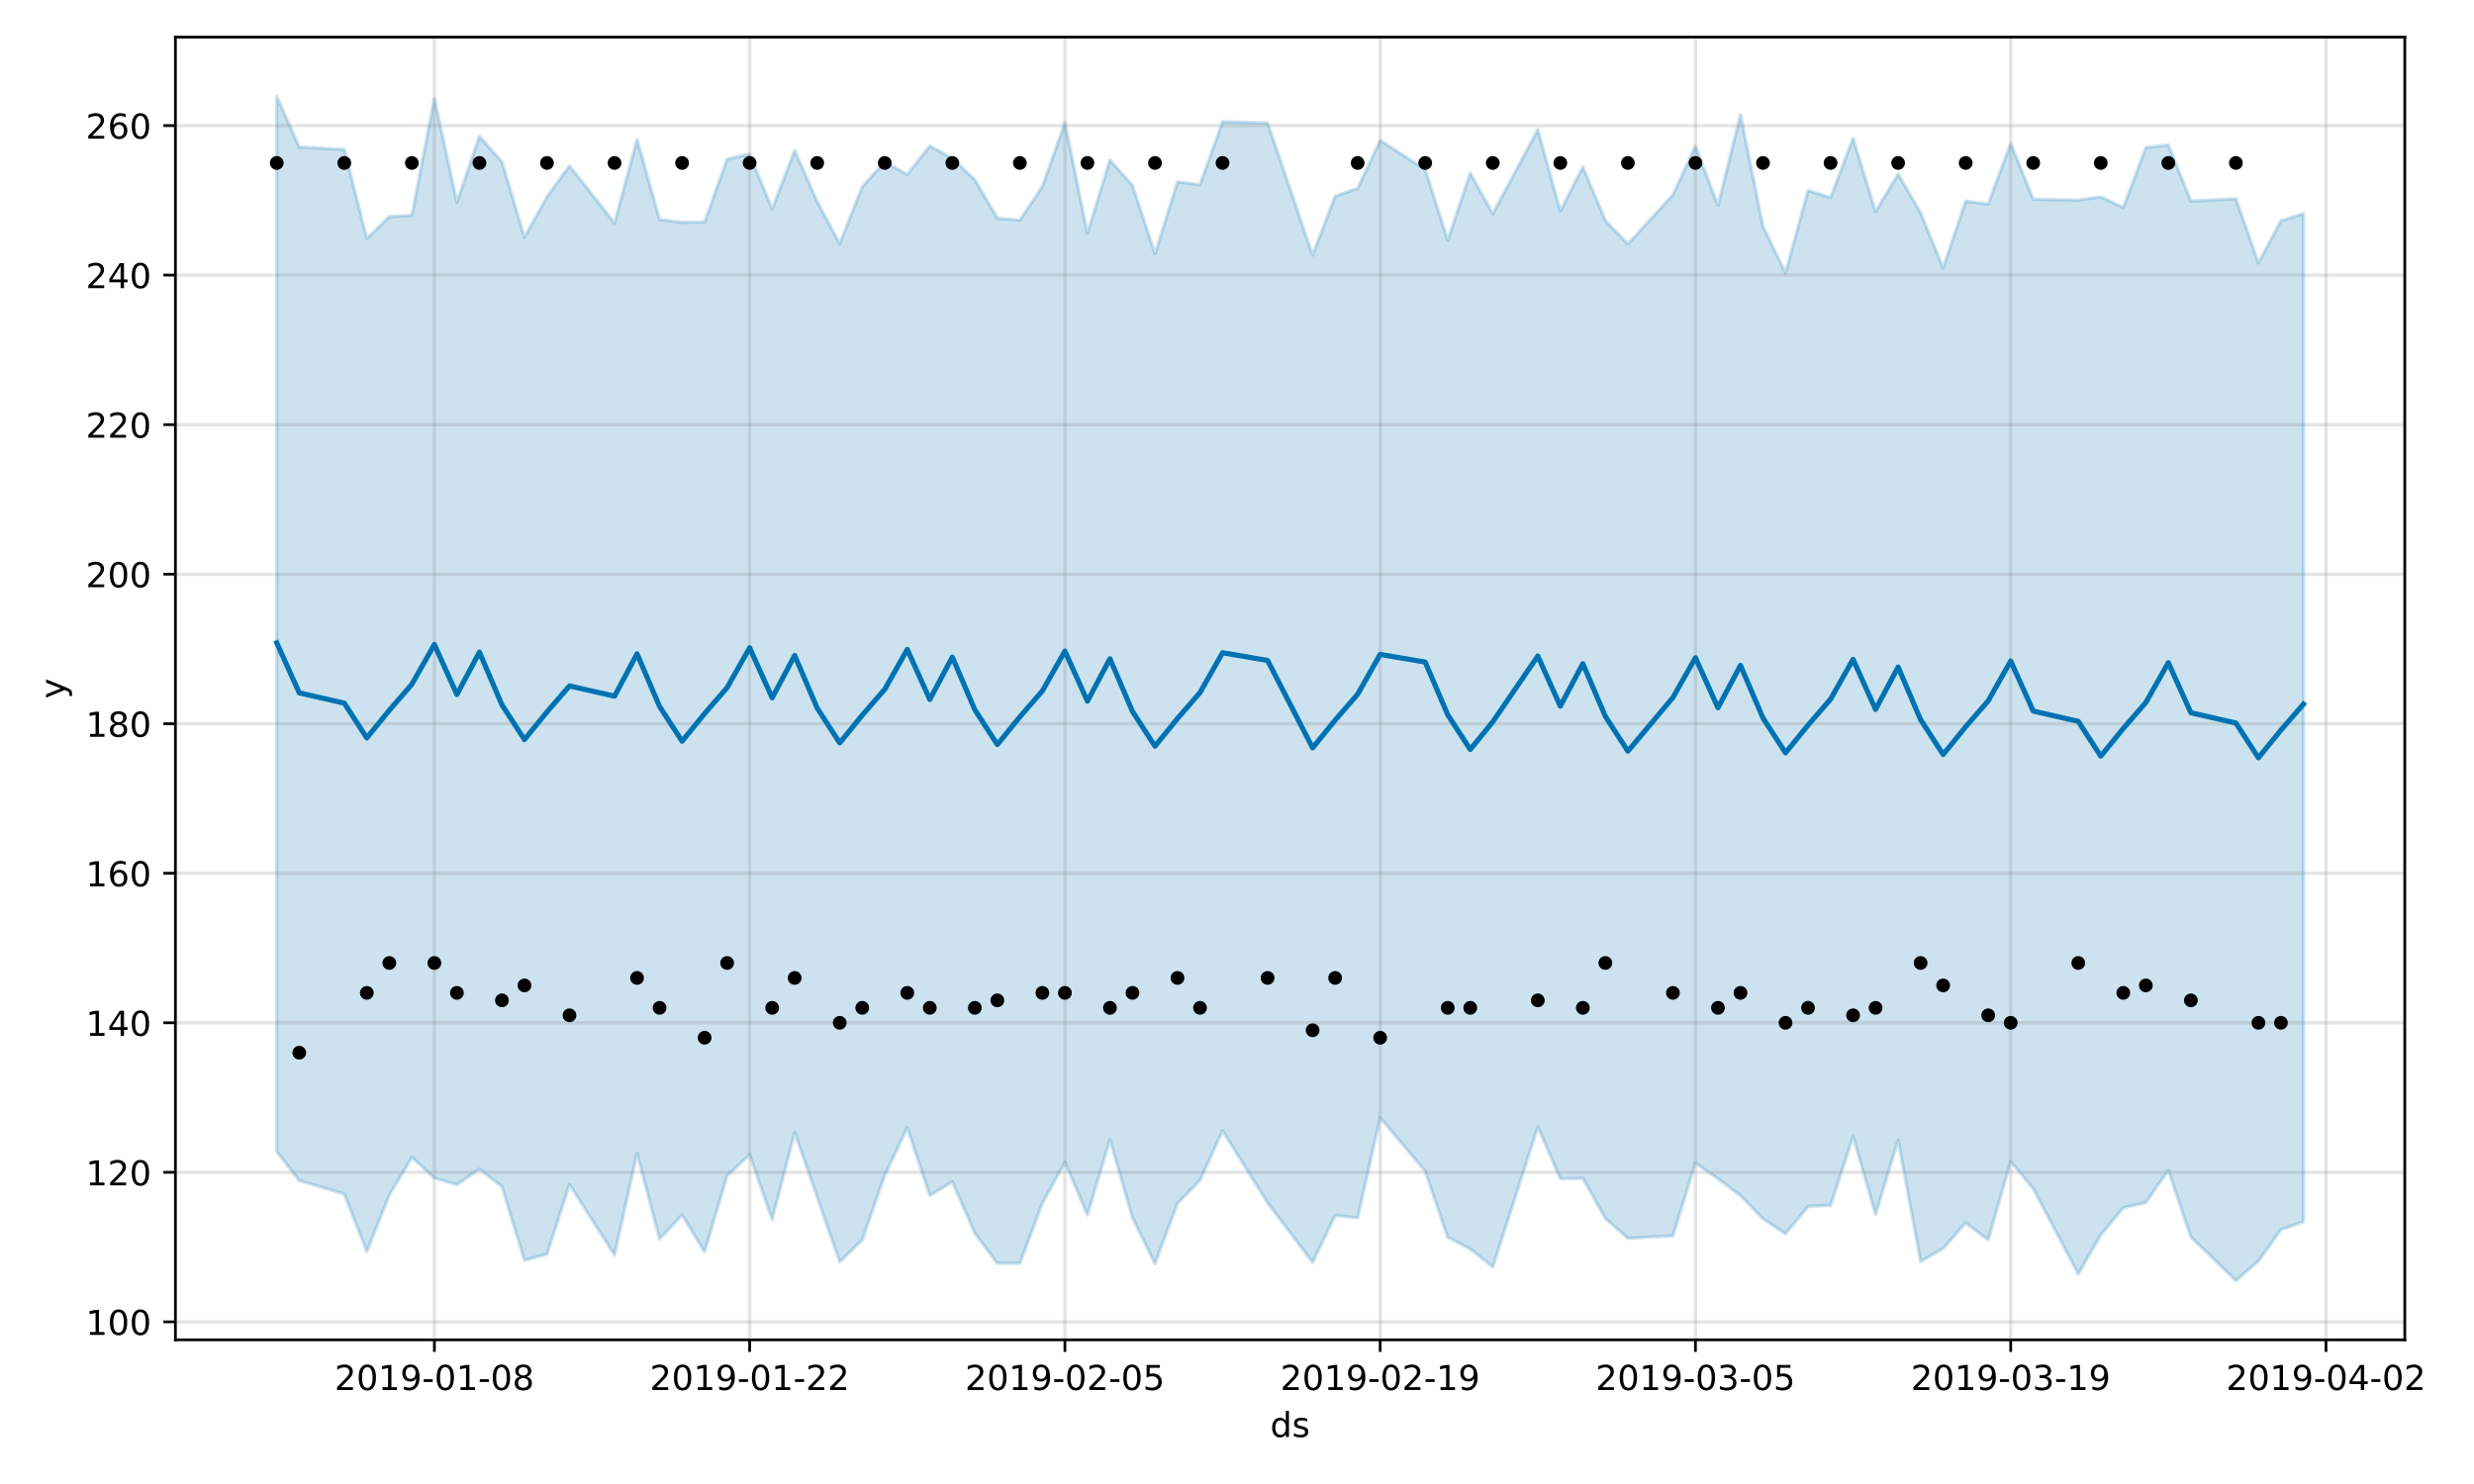 <?xml version="1.0" encoding="utf-8" standalone="no"?>
<!DOCTYPE svg PUBLIC "-//W3C//DTD SVG 1.1//EN"
  "http://www.w3.org/Graphics/SVG/1.1/DTD/svg11.dtd">
<!-- Created with matplotlib (https://matplotlib.org/) -->
<svg height="432pt" version="1.1" viewBox="0 0 720 432" width="720pt" xmlns="http://www.w3.org/2000/svg" xmlns:xlink="http://www.w3.org/1999/xlink">
 <defs>
  <style type="text/css">
*{stroke-linecap:butt;stroke-linejoin:round;}
  </style>
 </defs>
 <g id="figure_1">
  <g id="patch_1">
   <path d="M 0 432 
L 720 432 
L 720 0 
L 0 0 
z
" style="fill:#ffffff;"/>
  </g>
  <g id="axes_1">
   <g id="patch_2">
    <path d="M 51.05 390.04 
L 699.857 390.04 
L 699.857 10.8 
L 51.05 10.8 
z
" style="fill:#ffffff;"/>
   </g>
   <g id="PolyCollection_1">
    <defs>
     <path d="M 80.541 -403.962 
L 80.541 -96.747 
L 87.095 -88.308 
L 100.202 -84.446 
L 106.756 -67.658 
L 113.309 -84.127 
L 119.863 -95.081 
L 126.417 -89.068 
L 132.97 -87.13 
L 139.524 -91.687 
L 146.077 -86.541 
L 152.631 -65.128 
L 159.185 -66.93 
L 165.738 -87.173 
L 178.845 -66.651 
L 185.399 -96.248 
L 191.953 -71.264 
L 198.506 -78.306 
L 205.06 -67.576 
L 211.613 -89.748 
L 218.167 -95.854 
L 224.721 -76.961 
L 231.274 -102.304 
L 237.828 -83.487 
L 244.381 -64.638 
L 250.935 -71.063 
L 257.489 -89.892 
L 264.042 -103.721 
L 270.596 -83.989 
L 277.15 -87.952 
L 283.703 -72.994 
L 290.257 -64.237 
L 296.81 -64.253 
L 303.364 -81.698 
L 309.918 -93.654 
L 316.471 -78.339 
L 323.025 -100.256 
L 329.578 -77.482 
L 336.132 -64.121 
L 342.686 -81.693 
L 349.239 -88.395 
L 355.793 -102.827 
L 368.9 -81.84 
L 382.007 -64.508 
L 388.561 -78.17 
L 395.114 -77.486 
L 401.668 -106.59 
L 414.775 -91.056 
L 421.329 -71.813 
L 427.883 -68.412 
L 434.436 -63.173 
L 447.543 -103.927 
L 454.097 -88.854 
L 460.651 -88.954 
L 467.204 -77.29 
L 473.758 -71.527 
L 486.865 -72.24 
L 493.419 -93.412 
L 499.972 -88.84 
L 506.526 -83.97 
L 513.079 -77.232 
L 519.633 -72.803 
L 526.187 -80.787 
L 532.74 -81.122 
L 539.294 -101.121 
L 545.847 -78.502 
L 552.401 -100.071 
L 558.955 -64.738 
L 565.508 -68.56 
L 572.062 -76 
L 578.616 -71.059 
L 585.169 -93.883 
L 591.723 -85.962 
L 604.83 -61.139 
L 611.384 -72.5 
L 617.937 -80.399 
L 624.491 -81.927 
L 631.044 -91.303 
L 637.598 -71.891 
L 650.705 -59.198 
L 657.259 -64.888 
L 663.812 -74.05 
L 670.366 -76.322 
L 670.366 -369.806 
L 670.366 -369.806 
L 663.812 -367.756 
L 657.259 -355.455 
L 650.705 -374.147 
L 637.598 -373.474 
L 631.044 -389.803 
L 624.491 -389.036 
L 617.937 -371.613 
L 611.384 -374.724 
L 604.83 -373.745 
L 591.723 -373.996 
L 585.169 -390.303 
L 578.616 -372.595 
L 572.062 -373.43 
L 565.508 -354.017 
L 558.955 -370.033 
L 552.401 -381.35 
L 545.847 -370.389 
L 539.294 -391.736 
L 532.74 -374.486 
L 526.187 -376.565 
L 519.633 -352.543 
L 513.079 -366.116 
L 506.526 -398.645 
L 499.972 -372.225 
L 493.419 -389.465 
L 486.865 -375.306 
L 473.758 -360.995 
L 467.204 -367.827 
L 460.651 -383.392 
L 454.097 -370.581 
L 447.543 -394.264 
L 434.436 -369.779 
L 427.883 -381.609 
L 421.329 -362.084 
L 414.775 -382.673 
L 401.668 -391.133 
L 395.114 -377.203 
L 388.561 -374.893 
L 382.007 -357.756 
L 368.9 -396.221 
L 355.793 -396.568 
L 349.239 -378.27 
L 342.686 -379.059 
L 336.132 -358.121 
L 329.578 -378.021 
L 323.025 -385.423 
L 316.471 -364.119 
L 309.918 -396.33 
L 303.364 -377.733 
L 296.81 -367.944 
L 290.257 -368.485 
L 283.703 -379.68 
L 277.15 -385.908 
L 270.596 -389.542 
L 264.042 -381.199 
L 257.489 -384.876 
L 250.935 -377.669 
L 244.381 -361.045 
L 237.828 -373.321 
L 231.274 -388.203 
L 224.721 -371.157 
L 218.167 -387.156 
L 211.613 -385.678 
L 205.06 -367.355 
L 198.506 -367.29 
L 191.953 -368.113 
L 185.399 -391.403 
L 178.845 -367.093 
L 165.738 -383.733 
L 159.185 -374.73 
L 152.631 -362.942 
L 146.077 -384.888 
L 139.524 -392.358 
L 132.97 -373.09 
L 126.417 -403.344 
L 119.863 -369.34 
L 113.309 -368.941 
L 106.756 -362.57 
L 100.202 -388.507 
L 87.095 -389.19 
L 80.541 -403.962 
z
" id="m7f318e185b" style="stroke:#0072b2;stroke-opacity:0.2;"/>
    </defs>
    <g clip-path="url(#p448c763ea2)">
     <use style="fill:#0072b2;fill-opacity:0.2;stroke:#0072b2;stroke-opacity:0.2;" x="0" xlink:href="#m7f318e185b" y="432"/>
    </g>
   </g>
   <g id="matplotlib.axis_1">
    <g id="xtick_1">
     <g id="line2d_1">
      <path clip-path="url(#p448c763ea2)" d="M 126.417 390.04 
L 126.417 10.8 
" style="fill:none;stroke:#808080;stroke-linecap:square;stroke-opacity:0.2;"/>
     </g>
     <g id="line2d_2">
      <defs>
       <path d="M 0 0 
L 0 3.5 
" id="m81d9fb7071" style="stroke:#000000;stroke-width:0.8;"/>
      </defs>
      <g>
       <use style="stroke:#000000;stroke-width:0.8;" x="126.417" xlink:href="#m81d9fb7071" y="390.04"/>
      </g>
     </g>
     <g id="text_1">
      <!-- 2019-01-08 -->
      <defs>
       <path d="M 19.188 8.297 
L 53.609 8.297 
L 53.609 0 
L 7.328 0 
L 7.328 8.297 
Q 12.938 14.109 22.625 23.891 
Q 32.328 33.688 34.812 36.531 
Q 39.547 41.844 41.422 45.531 
Q 43.312 49.219 43.312 52.781 
Q 43.312 58.594 39.234 62.25 
Q 35.156 65.922 28.609 65.922 
Q 23.969 65.922 18.812 64.312 
Q 13.672 62.703 7.812 59.422 
L 7.812 69.391 
Q 13.766 71.781 18.938 73 
Q 24.125 74.219 28.422 74.219 
Q 39.75 74.219 46.484 68.547 
Q 53.219 62.891 53.219 53.422 
Q 53.219 48.922 51.531 44.891 
Q 49.859 40.875 45.406 35.406 
Q 44.188 33.984 37.641 27.219 
Q 31.109 20.453 19.188 8.297 
z
" id="DejaVuSans-50"/>
       <path d="M 31.781 66.406 
Q 24.172 66.406 20.328 58.906 
Q 16.5 51.422 16.5 36.375 
Q 16.5 21.391 20.328 13.891 
Q 24.172 6.391 31.781 6.391 
Q 39.453 6.391 43.281 13.891 
Q 47.125 21.391 47.125 36.375 
Q 47.125 51.422 43.281 58.906 
Q 39.453 66.406 31.781 66.406 
z
M 31.781 74.219 
Q 44.047 74.219 50.516 64.516 
Q 56.984 54.828 56.984 36.375 
Q 56.984 17.969 50.516 8.266 
Q 44.047 -1.422 31.781 -1.422 
Q 19.531 -1.422 13.062 8.266 
Q 6.594 17.969 6.594 36.375 
Q 6.594 54.828 13.062 64.516 
Q 19.531 74.219 31.781 74.219 
z
" id="DejaVuSans-48"/>
       <path d="M 12.406 8.297 
L 28.516 8.297 
L 28.516 63.922 
L 10.984 60.406 
L 10.984 69.391 
L 28.422 72.906 
L 38.281 72.906 
L 38.281 8.297 
L 54.391 8.297 
L 54.391 0 
L 12.406 0 
z
" id="DejaVuSans-49"/>
       <path d="M 10.984 1.516 
L 10.984 10.5 
Q 14.703 8.734 18.5 7.812 
Q 22.312 6.891 25.984 6.891 
Q 35.75 6.891 40.891 13.453 
Q 46.047 20.016 46.781 33.406 
Q 43.953 29.203 39.594 26.953 
Q 35.25 24.703 29.984 24.703 
Q 19.047 24.703 12.672 31.312 
Q 6.297 37.938 6.297 49.422 
Q 6.297 60.641 12.938 67.422 
Q 19.578 74.219 30.609 74.219 
Q 43.266 74.219 49.922 64.516 
Q 56.594 54.828 56.594 36.375 
Q 56.594 19.141 48.406 8.859 
Q 40.234 -1.422 26.422 -1.422 
Q 22.703 -1.422 18.891 -0.688 
Q 15.094 0.047 10.984 1.516 
z
M 30.609 32.422 
Q 37.25 32.422 41.125 36.953 
Q 45.016 41.5 45.016 49.422 
Q 45.016 57.281 41.125 61.844 
Q 37.25 66.406 30.609 66.406 
Q 23.969 66.406 20.094 61.844 
Q 16.219 57.281 16.219 49.422 
Q 16.219 41.5 20.094 36.953 
Q 23.969 32.422 30.609 32.422 
z
" id="DejaVuSans-57"/>
       <path d="M 4.891 31.391 
L 31.203 31.391 
L 31.203 23.391 
L 4.891 23.391 
z
" id="DejaVuSans-45"/>
       <path d="M 31.781 34.625 
Q 24.75 34.625 20.719 30.859 
Q 16.703 27.094 16.703 20.516 
Q 16.703 13.922 20.719 10.156 
Q 24.75 6.391 31.781 6.391 
Q 38.812 6.391 42.859 10.172 
Q 46.922 13.969 46.922 20.516 
Q 46.922 27.094 42.891 30.859 
Q 38.875 34.625 31.781 34.625 
z
M 21.922 38.812 
Q 15.578 40.375 12.031 44.719 
Q 8.5 49.078 8.5 55.328 
Q 8.5 64.062 14.719 69.141 
Q 20.953 74.219 31.781 74.219 
Q 42.672 74.219 48.875 69.141 
Q 55.078 64.062 55.078 55.328 
Q 55.078 49.078 51.531 44.719 
Q 48 40.375 41.703 38.812 
Q 48.828 37.156 52.797 32.312 
Q 56.781 27.484 56.781 20.516 
Q 56.781 9.906 50.312 4.234 
Q 43.844 -1.422 31.781 -1.422 
Q 19.734 -1.422 13.25 4.234 
Q 6.781 9.906 6.781 20.516 
Q 6.781 27.484 10.781 32.312 
Q 14.797 37.156 21.922 38.812 
z
M 18.312 54.391 
Q 18.312 48.734 21.844 45.562 
Q 25.391 42.391 31.781 42.391 
Q 38.141 42.391 41.719 45.562 
Q 45.312 48.734 45.312 54.391 
Q 45.312 60.062 41.719 63.234 
Q 38.141 66.406 31.781 66.406 
Q 25.391 66.406 21.844 63.234 
Q 18.312 60.062 18.312 54.391 
z
" id="DejaVuSans-56"/>
      </defs>
      <g transform="translate(97.359 404.638)scale(0.1 -0.1)">
       <use xlink:href="#DejaVuSans-50"/>
       <use x="63.623" xlink:href="#DejaVuSans-48"/>
       <use x="127.246" xlink:href="#DejaVuSans-49"/>
       <use x="190.869" xlink:href="#DejaVuSans-57"/>
       <use x="254.492" xlink:href="#DejaVuSans-45"/>
       <use x="290.576" xlink:href="#DejaVuSans-48"/>
       <use x="354.199" xlink:href="#DejaVuSans-49"/>
       <use x="417.822" xlink:href="#DejaVuSans-45"/>
       <use x="453.906" xlink:href="#DejaVuSans-48"/>
       <use x="517.529" xlink:href="#DejaVuSans-56"/>
      </g>
     </g>
    </g>
    <g id="xtick_2">
     <g id="line2d_3">
      <path clip-path="url(#p448c763ea2)" d="M 218.167 390.04 
L 218.167 10.8 
" style="fill:none;stroke:#808080;stroke-linecap:square;stroke-opacity:0.2;"/>
     </g>
     <g id="line2d_4">
      <g>
       <use style="stroke:#000000;stroke-width:0.8;" x="218.167" xlink:href="#m81d9fb7071" y="390.04"/>
      </g>
     </g>
     <g id="text_2">
      <!-- 2019-01-22 -->
      <g transform="translate(189.109 404.638)scale(0.1 -0.1)">
       <use xlink:href="#DejaVuSans-50"/>
       <use x="63.623" xlink:href="#DejaVuSans-48"/>
       <use x="127.246" xlink:href="#DejaVuSans-49"/>
       <use x="190.869" xlink:href="#DejaVuSans-57"/>
       <use x="254.492" xlink:href="#DejaVuSans-45"/>
       <use x="290.576" xlink:href="#DejaVuSans-48"/>
       <use x="354.199" xlink:href="#DejaVuSans-49"/>
       <use x="417.822" xlink:href="#DejaVuSans-45"/>
       <use x="453.906" xlink:href="#DejaVuSans-50"/>
       <use x="517.529" xlink:href="#DejaVuSans-50"/>
      </g>
     </g>
    </g>
    <g id="xtick_3">
     <g id="line2d_5">
      <path clip-path="url(#p448c763ea2)" d="M 309.918 390.04 
L 309.918 10.8 
" style="fill:none;stroke:#808080;stroke-linecap:square;stroke-opacity:0.2;"/>
     </g>
     <g id="line2d_6">
      <g>
       <use style="stroke:#000000;stroke-width:0.8;" x="309.918" xlink:href="#m81d9fb7071" y="390.04"/>
      </g>
     </g>
     <g id="text_3">
      <!-- 2019-02-05 -->
      <defs>
       <path d="M 10.797 72.906 
L 49.516 72.906 
L 49.516 64.594 
L 19.828 64.594 
L 19.828 46.734 
Q 21.969 47.469 24.109 47.828 
Q 26.266 48.188 28.422 48.188 
Q 40.625 48.188 47.75 41.5 
Q 54.891 34.812 54.891 23.391 
Q 54.891 11.625 47.562 5.094 
Q 40.234 -1.422 26.906 -1.422 
Q 22.312 -1.422 17.547 -0.641 
Q 12.797 0.141 7.719 1.703 
L 7.719 11.625 
Q 12.109 9.234 16.797 8.062 
Q 21.484 6.891 26.703 6.891 
Q 35.156 6.891 40.078 11.328 
Q 45.016 15.766 45.016 23.391 
Q 45.016 31 40.078 35.438 
Q 35.156 39.891 26.703 39.891 
Q 22.75 39.891 18.812 39.016 
Q 14.891 38.141 10.797 36.281 
z
" id="DejaVuSans-53"/>
      </defs>
      <g transform="translate(280.86 404.638)scale(0.1 -0.1)">
       <use xlink:href="#DejaVuSans-50"/>
       <use x="63.623" xlink:href="#DejaVuSans-48"/>
       <use x="127.246" xlink:href="#DejaVuSans-49"/>
       <use x="190.869" xlink:href="#DejaVuSans-57"/>
       <use x="254.492" xlink:href="#DejaVuSans-45"/>
       <use x="290.576" xlink:href="#DejaVuSans-48"/>
       <use x="354.199" xlink:href="#DejaVuSans-50"/>
       <use x="417.822" xlink:href="#DejaVuSans-45"/>
       <use x="453.906" xlink:href="#DejaVuSans-48"/>
       <use x="517.529" xlink:href="#DejaVuSans-53"/>
      </g>
     </g>
    </g>
    <g id="xtick_4">
     <g id="line2d_7">
      <path clip-path="url(#p448c763ea2)" d="M 401.668 390.04 
L 401.668 10.8 
" style="fill:none;stroke:#808080;stroke-linecap:square;stroke-opacity:0.2;"/>
     </g>
     <g id="line2d_8">
      <g>
       <use style="stroke:#000000;stroke-width:0.8;" x="401.668" xlink:href="#m81d9fb7071" y="390.04"/>
      </g>
     </g>
     <g id="text_4">
      <!-- 2019-02-19 -->
      <g transform="translate(372.61 404.638)scale(0.1 -0.1)">
       <use xlink:href="#DejaVuSans-50"/>
       <use x="63.623" xlink:href="#DejaVuSans-48"/>
       <use x="127.246" xlink:href="#DejaVuSans-49"/>
       <use x="190.869" xlink:href="#DejaVuSans-57"/>
       <use x="254.492" xlink:href="#DejaVuSans-45"/>
       <use x="290.576" xlink:href="#DejaVuSans-48"/>
       <use x="354.199" xlink:href="#DejaVuSans-50"/>
       <use x="417.822" xlink:href="#DejaVuSans-45"/>
       <use x="453.906" xlink:href="#DejaVuSans-49"/>
       <use x="517.529" xlink:href="#DejaVuSans-57"/>
      </g>
     </g>
    </g>
    <g id="xtick_5">
     <g id="line2d_9">
      <path clip-path="url(#p448c763ea2)" d="M 493.419 390.04 
L 493.419 10.8 
" style="fill:none;stroke:#808080;stroke-linecap:square;stroke-opacity:0.2;"/>
     </g>
     <g id="line2d_10">
      <g>
       <use style="stroke:#000000;stroke-width:0.8;" x="493.419" xlink:href="#m81d9fb7071" y="390.04"/>
      </g>
     </g>
     <g id="text_5">
      <!-- 2019-03-05 -->
      <defs>
       <path d="M 40.578 39.312 
Q 47.656 37.797 51.625 33 
Q 55.609 28.219 55.609 21.188 
Q 55.609 10.406 48.188 4.484 
Q 40.766 -1.422 27.094 -1.422 
Q 22.516 -1.422 17.656 -0.516 
Q 12.797 0.391 7.625 2.203 
L 7.625 11.719 
Q 11.719 9.328 16.594 8.109 
Q 21.484 6.891 26.812 6.891 
Q 36.078 6.891 40.938 10.547 
Q 45.797 14.203 45.797 21.188 
Q 45.797 27.641 41.281 31.266 
Q 36.766 34.906 28.719 34.906 
L 20.219 34.906 
L 20.219 43.016 
L 29.109 43.016 
Q 36.375 43.016 40.234 45.922 
Q 44.094 48.828 44.094 54.297 
Q 44.094 59.906 40.109 62.906 
Q 36.141 65.922 28.719 65.922 
Q 24.656 65.922 20.016 65.031 
Q 15.375 64.156 9.812 62.312 
L 9.812 71.094 
Q 15.438 72.656 20.344 73.438 
Q 25.25 74.219 29.594 74.219 
Q 40.828 74.219 47.359 69.109 
Q 53.906 64.016 53.906 55.328 
Q 53.906 49.266 50.438 45.094 
Q 46.969 40.922 40.578 39.312 
z
" id="DejaVuSans-51"/>
      </defs>
      <g transform="translate(464.361 404.638)scale(0.1 -0.1)">
       <use xlink:href="#DejaVuSans-50"/>
       <use x="63.623" xlink:href="#DejaVuSans-48"/>
       <use x="127.246" xlink:href="#DejaVuSans-49"/>
       <use x="190.869" xlink:href="#DejaVuSans-57"/>
       <use x="254.492" xlink:href="#DejaVuSans-45"/>
       <use x="290.576" xlink:href="#DejaVuSans-48"/>
       <use x="354.199" xlink:href="#DejaVuSans-51"/>
       <use x="417.822" xlink:href="#DejaVuSans-45"/>
       <use x="453.906" xlink:href="#DejaVuSans-48"/>
       <use x="517.529" xlink:href="#DejaVuSans-53"/>
      </g>
     </g>
    </g>
    <g id="xtick_6">
     <g id="line2d_11">
      <path clip-path="url(#p448c763ea2)" d="M 585.169 390.04 
L 585.169 10.8 
" style="fill:none;stroke:#808080;stroke-linecap:square;stroke-opacity:0.2;"/>
     </g>
     <g id="line2d_12">
      <g>
       <use style="stroke:#000000;stroke-width:0.8;" x="585.169" xlink:href="#m81d9fb7071" y="390.04"/>
      </g>
     </g>
     <g id="text_6">
      <!-- 2019-03-19 -->
      <g transform="translate(556.111 404.638)scale(0.1 -0.1)">
       <use xlink:href="#DejaVuSans-50"/>
       <use x="63.623" xlink:href="#DejaVuSans-48"/>
       <use x="127.246" xlink:href="#DejaVuSans-49"/>
       <use x="190.869" xlink:href="#DejaVuSans-57"/>
       <use x="254.492" xlink:href="#DejaVuSans-45"/>
       <use x="290.576" xlink:href="#DejaVuSans-48"/>
       <use x="354.199" xlink:href="#DejaVuSans-51"/>
       <use x="417.822" xlink:href="#DejaVuSans-45"/>
       <use x="453.906" xlink:href="#DejaVuSans-49"/>
       <use x="517.529" xlink:href="#DejaVuSans-57"/>
      </g>
     </g>
    </g>
    <g id="xtick_7">
     <g id="line2d_13">
      <path clip-path="url(#p448c763ea2)" d="M 676.92 390.04 
L 676.92 10.8 
" style="fill:none;stroke:#808080;stroke-linecap:square;stroke-opacity:0.2;"/>
     </g>
     <g id="line2d_14">
      <g>
       <use style="stroke:#000000;stroke-width:0.8;" x="676.92" xlink:href="#m81d9fb7071" y="390.04"/>
      </g>
     </g>
     <g id="text_7">
      <!-- 2019-04-02 -->
      <defs>
       <path d="M 37.797 64.312 
L 12.891 25.391 
L 37.797 25.391 
z
M 35.203 72.906 
L 47.609 72.906 
L 47.609 25.391 
L 58.016 25.391 
L 58.016 17.188 
L 47.609 17.188 
L 47.609 0 
L 37.797 0 
L 37.797 17.188 
L 4.891 17.188 
L 4.891 26.703 
z
" id="DejaVuSans-52"/>
      </defs>
      <g transform="translate(647.862 404.638)scale(0.1 -0.1)">
       <use xlink:href="#DejaVuSans-50"/>
       <use x="63.623" xlink:href="#DejaVuSans-48"/>
       <use x="127.246" xlink:href="#DejaVuSans-49"/>
       <use x="190.869" xlink:href="#DejaVuSans-57"/>
       <use x="254.492" xlink:href="#DejaVuSans-45"/>
       <use x="290.576" xlink:href="#DejaVuSans-48"/>
       <use x="354.199" xlink:href="#DejaVuSans-52"/>
       <use x="417.822" xlink:href="#DejaVuSans-45"/>
       <use x="453.906" xlink:href="#DejaVuSans-48"/>
       <use x="517.529" xlink:href="#DejaVuSans-50"/>
      </g>
     </g>
    </g>
    <g id="text_8">
     <!-- ds -->
     <defs>
      <path d="M 45.406 46.391 
L 45.406 75.984 
L 54.391 75.984 
L 54.391 0 
L 45.406 0 
L 45.406 8.203 
Q 42.578 3.328 38.25 0.953 
Q 33.938 -1.422 27.875 -1.422 
Q 17.969 -1.422 11.734 6.484 
Q 5.516 14.406 5.516 27.297 
Q 5.516 40.188 11.734 48.094 
Q 17.969 56 27.875 56 
Q 33.938 56 38.25 53.625 
Q 42.578 51.266 45.406 46.391 
z
M 14.797 27.297 
Q 14.797 17.391 18.875 11.75 
Q 22.953 6.109 30.078 6.109 
Q 37.203 6.109 41.297 11.75 
Q 45.406 17.391 45.406 27.297 
Q 45.406 37.203 41.297 42.844 
Q 37.203 48.484 30.078 48.484 
Q 22.953 48.484 18.875 42.844 
Q 14.797 37.203 14.797 27.297 
z
" id="DejaVuSans-100"/>
      <path d="M 44.281 53.078 
L 44.281 44.578 
Q 40.484 46.531 36.375 47.5 
Q 32.281 48.484 27.875 48.484 
Q 21.188 48.484 17.844 46.438 
Q 14.5 44.391 14.5 40.281 
Q 14.5 37.156 16.891 35.375 
Q 19.281 33.594 26.516 31.984 
L 29.594 31.297 
Q 39.156 29.25 43.188 25.516 
Q 47.219 21.781 47.219 15.094 
Q 47.219 7.469 41.188 3.016 
Q 35.156 -1.422 24.609 -1.422 
Q 20.219 -1.422 15.453 -0.562 
Q 10.688 0.297 5.422 2 
L 5.422 11.281 
Q 10.406 8.688 15.234 7.391 
Q 20.062 6.109 24.812 6.109 
Q 31.156 6.109 34.562 8.281 
Q 37.984 10.453 37.984 14.406 
Q 37.984 18.062 35.516 20.016 
Q 33.062 21.969 24.703 23.781 
L 21.578 24.516 
Q 13.234 26.266 9.516 29.906 
Q 5.812 33.547 5.812 39.891 
Q 5.812 47.609 11.281 51.797 
Q 16.75 56 26.812 56 
Q 31.781 56 36.172 55.266 
Q 40.578 54.547 44.281 53.078 
z
" id="DejaVuSans-115"/>
     </defs>
     <g transform="translate(369.675 418.317)scale(0.1 -0.1)">
      <use xlink:href="#DejaVuSans-100"/>
      <use x="63.477" xlink:href="#DejaVuSans-115"/>
     </g>
    </g>
   </g>
   <g id="matplotlib.axis_2">
    <g id="ytick_1">
     <g id="line2d_15">
      <path clip-path="url(#p448c763ea2)" d="M 51.05 384.798 
L 699.857 384.798 
" style="fill:none;stroke:#808080;stroke-linecap:square;stroke-opacity:0.2;"/>
     </g>
     <g id="line2d_16">
      <defs>
       <path d="M 0 0 
L -3.5 0 
" id="mdf7cf68ea1" style="stroke:#000000;stroke-width:0.8;"/>
      </defs>
      <g>
       <use style="stroke:#000000;stroke-width:0.8;" x="51.05" xlink:href="#mdf7cf68ea1" y="384.798"/>
      </g>
     </g>
     <g id="text_9">
      <!-- 100 -->
      <g transform="translate(24.962 388.597)scale(0.1 -0.1)">
       <use xlink:href="#DejaVuSans-49"/>
       <use x="63.623" xlink:href="#DejaVuSans-48"/>
       <use x="127.246" xlink:href="#DejaVuSans-48"/>
      </g>
     </g>
    </g>
    <g id="ytick_2">
     <g id="line2d_17">
      <path clip-path="url(#p448c763ea2)" d="M 51.05 341.268 
L 699.857 341.268 
" style="fill:none;stroke:#808080;stroke-linecap:square;stroke-opacity:0.2;"/>
     </g>
     <g id="line2d_18">
      <g>
       <use style="stroke:#000000;stroke-width:0.8;" x="51.05" xlink:href="#mdf7cf68ea1" y="341.268"/>
      </g>
     </g>
     <g id="text_10">
      <!-- 120 -->
      <g transform="translate(24.962 345.067)scale(0.1 -0.1)">
       <use xlink:href="#DejaVuSans-49"/>
       <use x="63.623" xlink:href="#DejaVuSans-50"/>
       <use x="127.246" xlink:href="#DejaVuSans-48"/>
      </g>
     </g>
    </g>
    <g id="ytick_3">
     <g id="line2d_19">
      <path clip-path="url(#p448c763ea2)" d="M 51.05 297.738 
L 699.857 297.738 
" style="fill:none;stroke:#808080;stroke-linecap:square;stroke-opacity:0.2;"/>
     </g>
     <g id="line2d_20">
      <g>
       <use style="stroke:#000000;stroke-width:0.8;" x="51.05" xlink:href="#mdf7cf68ea1" y="297.738"/>
      </g>
     </g>
     <g id="text_11">
      <!-- 140 -->
      <g transform="translate(24.962 301.537)scale(0.1 -0.1)">
       <use xlink:href="#DejaVuSans-49"/>
       <use x="63.623" xlink:href="#DejaVuSans-52"/>
       <use x="127.246" xlink:href="#DejaVuSans-48"/>
      </g>
     </g>
    </g>
    <g id="ytick_4">
     <g id="line2d_21">
      <path clip-path="url(#p448c763ea2)" d="M 51.05 254.208 
L 699.857 254.208 
" style="fill:none;stroke:#808080;stroke-linecap:square;stroke-opacity:0.2;"/>
     </g>
     <g id="line2d_22">
      <g>
       <use style="stroke:#000000;stroke-width:0.8;" x="51.05" xlink:href="#mdf7cf68ea1" y="254.208"/>
      </g>
     </g>
     <g id="text_12">
      <!-- 160 -->
      <defs>
       <path d="M 33.016 40.375 
Q 26.375 40.375 22.484 35.828 
Q 18.609 31.297 18.609 23.391 
Q 18.609 15.531 22.484 10.953 
Q 26.375 6.391 33.016 6.391 
Q 39.656 6.391 43.531 10.953 
Q 47.406 15.531 47.406 23.391 
Q 47.406 31.297 43.531 35.828 
Q 39.656 40.375 33.016 40.375 
z
M 52.594 71.297 
L 52.594 62.312 
Q 48.875 64.062 45.094 64.984 
Q 41.312 65.922 37.594 65.922 
Q 27.828 65.922 22.672 59.328 
Q 17.531 52.734 16.797 39.406 
Q 19.672 43.656 24.016 45.922 
Q 28.375 48.188 33.594 48.188 
Q 44.578 48.188 50.953 41.516 
Q 57.328 34.859 57.328 23.391 
Q 57.328 12.156 50.688 5.359 
Q 44.047 -1.422 33.016 -1.422 
Q 20.359 -1.422 13.672 8.266 
Q 6.984 17.969 6.984 36.375 
Q 6.984 53.656 15.188 63.938 
Q 23.391 74.219 37.203 74.219 
Q 40.922 74.219 44.703 73.484 
Q 48.484 72.75 52.594 71.297 
z
" id="DejaVuSans-54"/>
      </defs>
      <g transform="translate(24.962 258.007)scale(0.1 -0.1)">
       <use xlink:href="#DejaVuSans-49"/>
       <use x="63.623" xlink:href="#DejaVuSans-54"/>
       <use x="127.246" xlink:href="#DejaVuSans-48"/>
      </g>
     </g>
    </g>
    <g id="ytick_5">
     <g id="line2d_23">
      <path clip-path="url(#p448c763ea2)" d="M 51.05 210.677 
L 699.857 210.677 
" style="fill:none;stroke:#808080;stroke-linecap:square;stroke-opacity:0.2;"/>
     </g>
     <g id="line2d_24">
      <g>
       <use style="stroke:#000000;stroke-width:0.8;" x="51.05" xlink:href="#mdf7cf68ea1" y="210.677"/>
      </g>
     </g>
     <g id="text_13">
      <!-- 180 -->
      <g transform="translate(24.962 214.477)scale(0.1 -0.1)">
       <use xlink:href="#DejaVuSans-49"/>
       <use x="63.623" xlink:href="#DejaVuSans-56"/>
       <use x="127.246" xlink:href="#DejaVuSans-48"/>
      </g>
     </g>
    </g>
    <g id="ytick_6">
     <g id="line2d_25">
      <path clip-path="url(#p448c763ea2)" d="M 51.05 167.147 
L 699.857 167.147 
" style="fill:none;stroke:#808080;stroke-linecap:square;stroke-opacity:0.2;"/>
     </g>
     <g id="line2d_26">
      <g>
       <use style="stroke:#000000;stroke-width:0.8;" x="51.05" xlink:href="#mdf7cf68ea1" y="167.147"/>
      </g>
     </g>
     <g id="text_14">
      <!-- 200 -->
      <g transform="translate(24.962 170.947)scale(0.1 -0.1)">
       <use xlink:href="#DejaVuSans-50"/>
       <use x="63.623" xlink:href="#DejaVuSans-48"/>
       <use x="127.246" xlink:href="#DejaVuSans-48"/>
      </g>
     </g>
    </g>
    <g id="ytick_7">
     <g id="line2d_27">
      <path clip-path="url(#p448c763ea2)" d="M 51.05 123.617 
L 699.857 123.617 
" style="fill:none;stroke:#808080;stroke-linecap:square;stroke-opacity:0.2;"/>
     </g>
     <g id="line2d_28">
      <g>
       <use style="stroke:#000000;stroke-width:0.8;" x="51.05" xlink:href="#mdf7cf68ea1" y="123.617"/>
      </g>
     </g>
     <g id="text_15">
      <!-- 220 -->
      <g transform="translate(24.962 127.416)scale(0.1 -0.1)">
       <use xlink:href="#DejaVuSans-50"/>
       <use x="63.623" xlink:href="#DejaVuSans-50"/>
       <use x="127.246" xlink:href="#DejaVuSans-48"/>
      </g>
     </g>
    </g>
    <g id="ytick_8">
     <g id="line2d_29">
      <path clip-path="url(#p448c763ea2)" d="M 51.05 80.087 
L 699.857 80.087 
" style="fill:none;stroke:#808080;stroke-linecap:square;stroke-opacity:0.2;"/>
     </g>
     <g id="line2d_30">
      <g>
       <use style="stroke:#000000;stroke-width:0.8;" x="51.05" xlink:href="#mdf7cf68ea1" y="80.087"/>
      </g>
     </g>
     <g id="text_16">
      <!-- 240 -->
      <g transform="translate(24.962 83.886)scale(0.1 -0.1)">
       <use xlink:href="#DejaVuSans-50"/>
       <use x="63.623" xlink:href="#DejaVuSans-52"/>
       <use x="127.246" xlink:href="#DejaVuSans-48"/>
      </g>
     </g>
    </g>
    <g id="ytick_9">
     <g id="line2d_31">
      <path clip-path="url(#p448c763ea2)" d="M 51.05 36.557 
L 699.857 36.557 
" style="fill:none;stroke:#808080;stroke-linecap:square;stroke-opacity:0.2;"/>
     </g>
     <g id="line2d_32">
      <g>
       <use style="stroke:#000000;stroke-width:0.8;" x="51.05" xlink:href="#mdf7cf68ea1" y="36.557"/>
      </g>
     </g>
     <g id="text_17">
      <!-- 260 -->
      <g transform="translate(24.962 40.356)scale(0.1 -0.1)">
       <use xlink:href="#DejaVuSans-50"/>
       <use x="63.623" xlink:href="#DejaVuSans-54"/>
       <use x="127.246" xlink:href="#DejaVuSans-48"/>
      </g>
     </g>
    </g>
    <g id="text_18">
     <!-- y -->
     <defs>
      <path d="M 32.172 -5.078 
Q 28.375 -14.844 24.75 -17.812 
Q 21.141 -20.797 15.094 -20.797 
L 7.906 -20.797 
L 7.906 -13.281 
L 13.188 -13.281 
Q 16.891 -13.281 18.938 -11.516 
Q 21 -9.766 23.484 -3.219 
L 25.094 0.875 
L 2.984 54.688 
L 12.5 54.688 
L 29.594 11.922 
L 46.688 54.688 
L 56.203 54.688 
z
" id="DejaVuSans-121"/>
     </defs>
     <g transform="translate(18.883 203.379)rotate(-90)scale(0.1 -0.1)">
      <use xlink:href="#DejaVuSans-121"/>
     </g>
    </g>
   </g>
   <g id="line2d_33">
    <defs>
     <path d="M 0 1.5 
C 0.398 1.5 0.779 1.342 1.061 1.061 
C 1.342 0.779 1.5 0.398 1.5 0 
C 1.5 -0.398 1.342 -0.779 1.061 -1.061 
C 0.779 -1.342 0.398 -1.5 0 -1.5 
C -0.398 -1.5 -0.779 -1.342 -1.061 -1.061 
C -1.342 -0.779 -1.5 -0.398 -1.5 0 
C -1.5 0.398 -1.342 0.779 -1.061 1.061 
C -0.779 1.342 -0.398 1.5 0 1.5 
z
" id="m4108f84116" style="stroke:#000000;"/>
    </defs>
    <g clip-path="url(#p448c763ea2)">
     <use style="stroke:#000000;" x="80.541" xlink:href="#m4108f84116" y="47.439"/>
     <use style="stroke:#000000;" x="87.095" xlink:href="#m4108f84116" y="306.444"/>
     <use style="stroke:#000000;" x="100.202" xlink:href="#m4108f84116" y="47.439"/>
     <use style="stroke:#000000;" x="106.756" xlink:href="#m4108f84116" y="289.032"/>
     <use style="stroke:#000000;" x="113.309" xlink:href="#m4108f84116" y="280.326"/>
     <use style="stroke:#000000;" x="119.863" xlink:href="#m4108f84116" y="47.439"/>
     <use style="stroke:#000000;" x="126.417" xlink:href="#m4108f84116" y="280.326"/>
     <use style="stroke:#000000;" x="132.97" xlink:href="#m4108f84116" y="289.032"/>
     <use style="stroke:#000000;" x="139.524" xlink:href="#m4108f84116" y="47.439"/>
     <use style="stroke:#000000;" x="146.077" xlink:href="#m4108f84116" y="291.208"/>
     <use style="stroke:#000000;" x="152.631" xlink:href="#m4108f84116" y="286.855"/>
     <use style="stroke:#000000;" x="159.185" xlink:href="#m4108f84116" y="47.439"/>
     <use style="stroke:#000000;" x="165.738" xlink:href="#m4108f84116" y="295.561"/>
     <use style="stroke:#000000;" x="178.845" xlink:href="#m4108f84116" y="47.439"/>
     <use style="stroke:#000000;" x="185.399" xlink:href="#m4108f84116" y="284.679"/>
     <use style="stroke:#000000;" x="191.953" xlink:href="#m4108f84116" y="293.385"/>
     <use style="stroke:#000000;" x="198.506" xlink:href="#m4108f84116" y="47.439"/>
     <use style="stroke:#000000;" x="205.06" xlink:href="#m4108f84116" y="302.091"/>
     <use style="stroke:#000000;" x="211.613" xlink:href="#m4108f84116" y="280.326"/>
     <use style="stroke:#000000;" x="218.167" xlink:href="#m4108f84116" y="47.439"/>
     <use style="stroke:#000000;" x="224.721" xlink:href="#m4108f84116" y="293.385"/>
     <use style="stroke:#000000;" x="231.274" xlink:href="#m4108f84116" y="284.679"/>
     <use style="stroke:#000000;" x="237.828" xlink:href="#m4108f84116" y="47.439"/>
     <use style="stroke:#000000;" x="244.381" xlink:href="#m4108f84116" y="297.738"/>
     <use style="stroke:#000000;" x="250.935" xlink:href="#m4108f84116" y="293.385"/>
     <use style="stroke:#000000;" x="257.489" xlink:href="#m4108f84116" y="47.439"/>
     <use style="stroke:#000000;" x="264.042" xlink:href="#m4108f84116" y="289.032"/>
     <use style="stroke:#000000;" x="270.596" xlink:href="#m4108f84116" y="293.385"/>
     <use style="stroke:#000000;" x="277.15" xlink:href="#m4108f84116" y="47.439"/>
     <use style="stroke:#000000;" x="283.703" xlink:href="#m4108f84116" y="293.385"/>
     <use style="stroke:#000000;" x="290.257" xlink:href="#m4108f84116" y="291.208"/>
     <use style="stroke:#000000;" x="296.81" xlink:href="#m4108f84116" y="47.439"/>
     <use style="stroke:#000000;" x="303.364" xlink:href="#m4108f84116" y="289.032"/>
     <use style="stroke:#000000;" x="309.918" xlink:href="#m4108f84116" y="289.032"/>
     <use style="stroke:#000000;" x="316.471" xlink:href="#m4108f84116" y="47.439"/>
     <use style="stroke:#000000;" x="323.025" xlink:href="#m4108f84116" y="293.385"/>
     <use style="stroke:#000000;" x="329.578" xlink:href="#m4108f84116" y="289.032"/>
     <use style="stroke:#000000;" x="336.132" xlink:href="#m4108f84116" y="47.439"/>
     <use style="stroke:#000000;" x="342.686" xlink:href="#m4108f84116" y="284.679"/>
     <use style="stroke:#000000;" x="349.239" xlink:href="#m4108f84116" y="293.385"/>
     <use style="stroke:#000000;" x="355.793" xlink:href="#m4108f84116" y="47.439"/>
     <use style="stroke:#000000;" x="368.9" xlink:href="#m4108f84116" y="284.679"/>
     <use style="stroke:#000000;" x="382.007" xlink:href="#m4108f84116" y="299.914"/>
     <use style="stroke:#000000;" x="388.561" xlink:href="#m4108f84116" y="284.679"/>
     <use style="stroke:#000000;" x="395.114" xlink:href="#m4108f84116" y="47.439"/>
     <use style="stroke:#000000;" x="401.668" xlink:href="#m4108f84116" y="302.091"/>
     <use style="stroke:#000000;" x="414.775" xlink:href="#m4108f84116" y="47.439"/>
     <use style="stroke:#000000;" x="421.329" xlink:href="#m4108f84116" y="293.385"/>
     <use style="stroke:#000000;" x="427.883" xlink:href="#m4108f84116" y="293.385"/>
     <use style="stroke:#000000;" x="434.436" xlink:href="#m4108f84116" y="47.439"/>
     <use style="stroke:#000000;" x="447.543" xlink:href="#m4108f84116" y="291.208"/>
     <use style="stroke:#000000;" x="454.097" xlink:href="#m4108f84116" y="47.439"/>
     <use style="stroke:#000000;" x="460.651" xlink:href="#m4108f84116" y="293.385"/>
     <use style="stroke:#000000;" x="467.204" xlink:href="#m4108f84116" y="280.326"/>
     <use style="stroke:#000000;" x="473.758" xlink:href="#m4108f84116" y="47.439"/>
     <use style="stroke:#000000;" x="486.865" xlink:href="#m4108f84116" y="289.032"/>
     <use style="stroke:#000000;" x="493.419" xlink:href="#m4108f84116" y="47.439"/>
     <use style="stroke:#000000;" x="499.972" xlink:href="#m4108f84116" y="293.385"/>
     <use style="stroke:#000000;" x="506.526" xlink:href="#m4108f84116" y="289.032"/>
     <use style="stroke:#000000;" x="513.079" xlink:href="#m4108f84116" y="47.439"/>
     <use style="stroke:#000000;" x="519.633" xlink:href="#m4108f84116" y="297.738"/>
     <use style="stroke:#000000;" x="526.187" xlink:href="#m4108f84116" y="293.385"/>
     <use style="stroke:#000000;" x="532.74" xlink:href="#m4108f84116" y="47.439"/>
     <use style="stroke:#000000;" x="539.294" xlink:href="#m4108f84116" y="295.561"/>
     <use style="stroke:#000000;" x="545.847" xlink:href="#m4108f84116" y="293.385"/>
     <use style="stroke:#000000;" x="552.401" xlink:href="#m4108f84116" y="47.439"/>
     <use style="stroke:#000000;" x="558.955" xlink:href="#m4108f84116" y="280.326"/>
     <use style="stroke:#000000;" x="565.508" xlink:href="#m4108f84116" y="286.855"/>
     <use style="stroke:#000000;" x="572.062" xlink:href="#m4108f84116" y="47.439"/>
     <use style="stroke:#000000;" x="578.616" xlink:href="#m4108f84116" y="295.561"/>
     <use style="stroke:#000000;" x="585.169" xlink:href="#m4108f84116" y="297.738"/>
     <use style="stroke:#000000;" x="591.723" xlink:href="#m4108f84116" y="47.439"/>
     <use style="stroke:#000000;" x="604.83" xlink:href="#m4108f84116" y="280.326"/>
     <use style="stroke:#000000;" x="611.384" xlink:href="#m4108f84116" y="47.439"/>
     <use style="stroke:#000000;" x="617.937" xlink:href="#m4108f84116" y="289.032"/>
     <use style="stroke:#000000;" x="624.491" xlink:href="#m4108f84116" y="286.855"/>
     <use style="stroke:#000000;" x="631.044" xlink:href="#m4108f84116" y="47.439"/>
     <use style="stroke:#000000;" x="637.598" xlink:href="#m4108f84116" y="291.208"/>
     <use style="stroke:#000000;" x="650.705" xlink:href="#m4108f84116" y="47.439"/>
     <use style="stroke:#000000;" x="657.259" xlink:href="#m4108f84116" y="297.738"/>
     <use style="stroke:#000000;" x="663.812" xlink:href="#m4108f84116" y="297.738"/>
    </g>
   </g>
   <g id="line2d_34">
    <path clip-path="url(#p448c763ea2)" d="M 80.541 187.128 
L 87.095 201.696 
L 100.202 204.691 
L 106.756 214.812 
L 113.309 206.753 
L 119.863 199.198 
L 126.417 187.61 
L 132.97 202.178 
L 139.524 189.842 
L 146.077 205.173 
L 152.631 215.294 
L 159.185 207.235 
L 165.738 199.68 
L 178.845 202.66 
L 185.399 190.324 
L 191.953 205.655 
L 198.506 215.775 
L 205.06 207.716 
L 211.613 200.161 
L 218.167 188.573 
L 224.721 203.142 
L 231.274 190.806 
L 237.828 206.137 
L 244.381 216.257 
L 250.935 208.198 
L 257.489 200.643 
L 264.042 189.055 
L 270.596 203.624 
L 277.15 191.288 
L 283.703 206.619 
L 290.257 216.739 
L 296.81 208.68 
L 303.364 201.125 
L 309.918 189.537 
L 316.471 204.106 
L 323.025 191.77 
L 329.578 207.101 
L 336.132 217.221 
L 342.686 209.162 
L 349.239 201.607 
L 355.793 190.019 
L 368.9 192.252 
L 382.007 217.703 
L 388.561 209.644 
L 395.114 202.089 
L 401.668 190.501 
L 414.775 192.734 
L 421.329 208.065 
L 427.883 218.185 
L 434.436 210.126 
L 447.543 190.983 
L 454.097 205.551 
L 460.651 193.215 
L 467.204 208.546 
L 473.758 218.667 
L 486.865 203.053 
L 493.419 191.465 
L 499.972 206.033 
L 506.526 193.697 
L 513.079 209.028 
L 519.633 219.149 
L 526.187 211.09 
L 532.74 203.534 
L 539.294 191.946 
L 545.847 206.515 
L 552.401 194.179 
L 558.955 209.51 
L 565.508 219.63 
L 572.062 211.571 
L 578.616 204.016 
L 585.169 192.428 
L 591.723 206.997 
L 604.83 209.992 
L 611.384 220.112 
L 617.937 212.053 
L 624.491 204.498 
L 631.044 192.91 
L 637.598 207.479 
L 650.705 210.474 
L 657.259 220.594 
L 663.812 212.535 
L 670.366 204.98 
" style="fill:none;stroke:#0072b2;stroke-linecap:square;stroke-width:1.5;"/>
   </g>
   <g id="patch_3">
    <path d="M 51.05 390.04 
L 51.05 10.8 
" style="fill:none;stroke:#000000;stroke-linecap:square;stroke-linejoin:miter;stroke-width:0.8;"/>
   </g>
   <g id="patch_4">
    <path d="M 699.857 390.04 
L 699.857 10.8 
" style="fill:none;stroke:#000000;stroke-linecap:square;stroke-linejoin:miter;stroke-width:0.8;"/>
   </g>
   <g id="patch_5">
    <path d="M 51.05 390.04 
L 699.857 390.04 
" style="fill:none;stroke:#000000;stroke-linecap:square;stroke-linejoin:miter;stroke-width:0.8;"/>
   </g>
   <g id="patch_6">
    <path d="M 51.05 10.8 
L 699.857 10.8 
" style="fill:none;stroke:#000000;stroke-linecap:square;stroke-linejoin:miter;stroke-width:0.8;"/>
   </g>
  </g>
 </g>
 <defs>
  <clipPath id="p448c763ea2">
   <rect height="379.24" width="648.807" x="51.05" y="10.8"/>
  </clipPath>
 </defs>
</svg>
